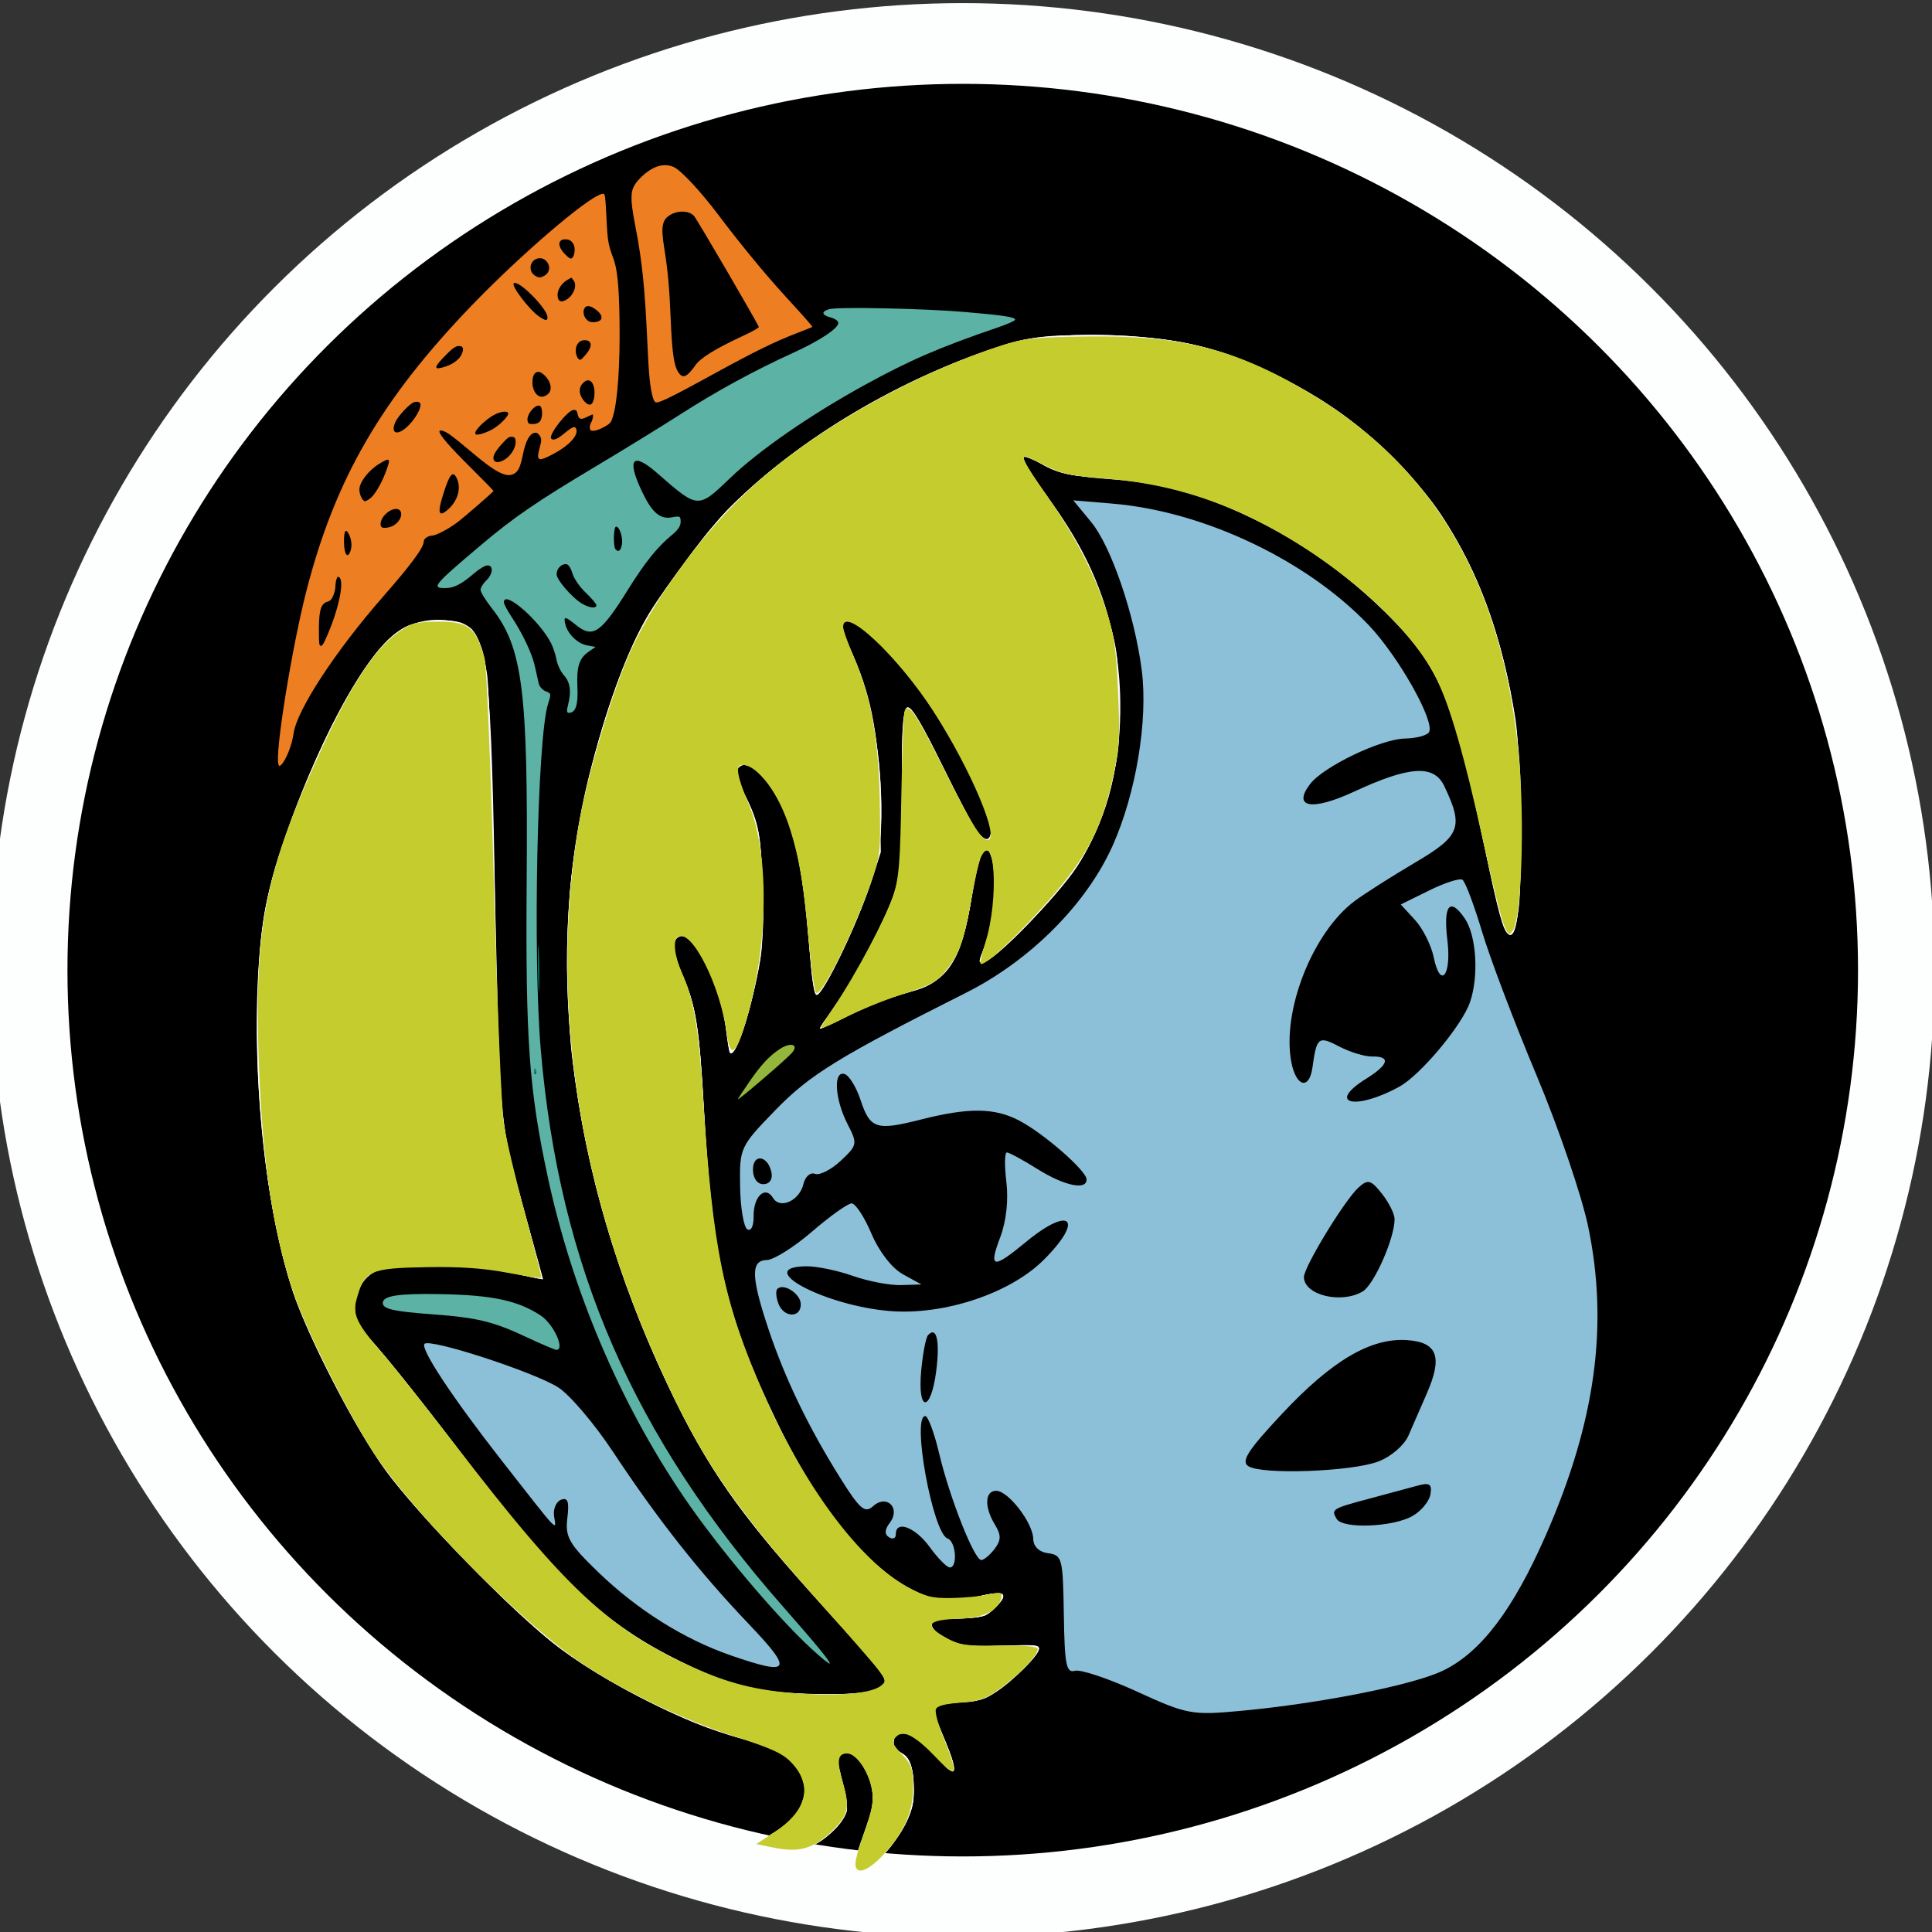 <?xml version="1.0" encoding="UTF-8" standalone="no"?>
<!-- Created with Inkscape (http://www.inkscape.org/) -->

<svg
   xmlns:dc="http://purl.org/dc/elements/1.1/"
   xmlns:cc="http://creativecommons.org/ns#"
   xmlns:rdf="http://www.w3.org/1999/02/22-rdf-syntax-ns#"
   xmlns:svg="http://www.w3.org/2000/svg"
   xmlns="http://www.w3.org/2000/svg"
   xmlns:sodipodi="http://sodipodi.sourceforge.net/DTD/sodipodi-0.dtd"
   xmlns:inkscape="http://www.inkscape.org/namespaces/inkscape"
   version="1.1"
   id="svg915"
   width="690"
   height="690"
   viewBox="0 0 690 690"
   sodipodi:docname="themis.svg"
   inkscape:version="0.92.4 (5da689c313, 2019-01-14)">
  <rect x="0" y="0" width="690" height="690" fill="#333333" stroke="none"/>
  <defs
     id="defs919" />
  <sodipodi:namedview
     pagecolor="#ffffff"
     bordercolor="#666666"
     borderopacity="1"
     objecttolerance="10"
     gridtolerance="10"
     guidetolerance="10"
     inkscape:pageopacity="0"
     inkscape:pageshadow="2"
     inkscape:window-width="1920"
     inkscape:window-height="986"
     id="namedview917"
     showgrid="false"
     inkscape:zoom="0.34202899"
     inkscape:cx="-560.60593"
     inkscape:cy="345"
     inkscape:window-x="-11"
     inkscape:window-y="-11"
     inkscape:window-maximized="1"
     inkscape:current-layer="svg915" />
  <g
     transform="matrix(8.812,0,0,9.3,-127.129,-162.918)"
     id="g5174">
    <ellipse
       rx="37.835"
       ry="35.586"
       cy="54.774"
       cx="53.446"
       id="path1570"
       style="fill:#000000;fill-opacity:1;stroke:#fdffff;stroke-width:3.1;stroke-linecap:butt;stroke-miterlimit:4;stroke-dasharray:none;stroke-opacity:1" />
    <g
       inkscape:export-ydpi="96"
       inkscape:export-xdpi="96"
       transform="rotate(-0.923,1175.62,-1068.994)"
       id="g540">
      <path
         transform="scale(0.265)"
         inkscape:connector-curvature="0"
         id="path4099"
         d="m 115.386,267.847 c -0.098,-1.062 0.197,-2.065 1.507,-5.133 1.599,-3.744 1.803,-6.159 0.72,-8.543 -0.61,-1.343 -2.571,-3.378 -3.255,-3.378 -1.617,0 -1.773,1.081 -0.678,4.687 0.958,3.154 0.733,4.443 -1.105,6.337 -2.144,2.209 -4.036,3.058 -6.79,3.048 -1.277,-0.005 -3.034,-0.214 -3.905,-0.465 l -1.583,-0.456 2.28,-1.218 c 4.103,-2.192 5.744,-4.546 5.198,-7.456 -0.294,-1.565 -2.3,-3.899 -4.174,-4.855 -0.737,-0.376 -2.878,-1.083 -4.759,-1.572 -8.691,-2.258 -22.356,-9.042 -29.307,-14.551 -6.14,-4.865 -18.235,-16.934 -23.85,-23.797 -4.344,-5.311 -12.606,-20.535 -14.858,-27.381 -3.242,-9.855 -4.835,-21.789 -4.838,-36.25 -0.002,-10.756 0.457,-15.816 1.97,-21.712 2.497,-9.729 9.923,-25.394 15.553,-32.809 3.713,-4.891 6.188,-6.335 10.864,-6.338 3.614,-0.003 5.055,0.641 6.146,2.744 1.582,3.049 1.736,5.921 1.897,35.258 0.15,27.455 0.381,33.565 1.452,38.389 0.427,1.924 3.968,15.294 4.975,18.782 0.142,0.491 -0.315,0.456 -3.503,-0.263 -5.152,-1.162 -10.498,-1.656 -16.238,-1.498 -4.122,0.113 -5.134,0.253 -6.179,0.853 -2.339,1.344 -3.56,5.289 -2.349,7.594 0.278,0.53 1.179,1.607 2.001,2.393 1.933,1.847 5.995,6.792 12.992,15.817 15.01,19.362 21.725,25.68 33.251,31.29 7.737,3.766 11.841,4.786 20.549,5.11 6.323,0.235 9.274,-0.028 10.38,-0.924 1.337,-1.083 1.916,-0.33 -11.682,-15.188 C 97.884,215.236 92.944,208.097 87.619,196.811 80.213,181.115 75.743,165.586 73.963,149.365 73.321,143.514 73.409,130.621 74.131,124.744 75.598,112.809 79.651,98.961 84.383,89.722 86.194,86.184 90.999,79.549 95.486,74.386 104.141,64.43 120.215,54.628 137.292,48.894 c 7.58,-2.545 9.873,-2.873 18.313,-2.622 11.012,0.328 16.75,1.439 24.464,4.737 7.645,3.269 14.565,7.759 20.255,13.144 10.09,9.549 15.956,21.507 18.499,37.712 1.223,7.791 1.045,26.93 -0.288,30.999 -1.04,3.173 -1.894,0.979 -4.523,-11.615 -4.458,-21.355 -6.397,-26.121 -13.508,-33.184 C 194.353,81.955 188.051,77.466 180.249,73.636 171.5,69.342 165.063,67.544 156.142,66.904 c -5.153,-0.37 -7.036,-0.867 -9.659,-2.55 -1.892,-1.214 -2.127,-1.271 -2.127,-0.513 0,0.672 0.576,1.584 3.6,5.702 4.323,5.886 6.71,10.368 8.463,15.893 1.856,5.849 2.046,7.197 2.013,14.286 -0.029,6.181 -0.102,6.876 -1.128,10.77 -1.266,4.806 -3.308,9.392 -5.631,12.647 -3.023,4.236 -13.169,13.726 -14.675,13.726 -0.653,0 -0.649,-0.026 0.377,-2.463 1.079,-2.563 1.628,-5.793 1.584,-9.322 -0.042,-3.414 -0.33,-4.464 -1.226,-4.464 -0.879,0 -1.298,1.232 -2.279,6.716 -1.549,8.65 -4.071,12.394 -9.06,13.444 -2.991,0.63 -7.321,2.143 -10.936,3.82 -1.848,0.858 -3.414,1.506 -3.48,1.441 -0.066,-0.066 0.417,-0.75 1.073,-1.52 3.031,-3.561 9.14,-13.693 10.592,-17.566 1.018,-2.715 1.416,-7.077 1.444,-15.799 0.023,-7.221 0.279,-10.774 0.816,-11.311 0.585,-0.585 2.005,1.688 5.61,8.981 2.139,4.326 4.398,8.481 5.021,9.233 1.017,1.228 1.188,1.311 1.68,0.82 0.872,-0.872 0.02,-3.759 -2.775,-9.396 -3.517,-7.093 -7.617,-13.099 -12.047,-17.647 -3.834,-3.936 -5.648,-5.245 -6.706,-4.839 -0.793,0.304 -0.585,1.195 1.224,5.231 2.495,5.57 3.932,13.396 3.933,21.429 10e-4,5.171 -0.536,8.125 -2.304,12.679 -2.351,6.054 -6.944,14.464 -7.899,14.464 -0.529,0 -0.771,-1.618 -1.213,-8.085 -0.661,-9.676 -1.878,-15.486 -4.148,-19.806 -1.603,-3.051 -4.042,-5.416 -5.42,-5.257 -1.451,0.167 -1.432,1.425 0.067,4.378 1.959,3.858 2.424,6.082 2.622,12.528 0.129,4.214 0.022,6.769 -0.407,9.694 -0.957,6.524 -3.52,14.661 -4.735,15.031 -0.275,0.084 -0.488,-0.698 -0.63,-2.303 -0.424,-4.82 -2.648,-10.942 -4.911,-13.52 -1.177,-1.34 -2.073,-1.544 -2.947,-0.67 -0.693,0.693 -0.503,1.612 1.028,4.974 2.115,4.644 2.546,7.472 3.059,20.048 0.864,21.215 3.126,30.788 10.923,46.232 6.707,13.284 14.876,22.353 22.161,24.603 2.793,0.863 4.621,0.909 7.389,0.188 2.288,-0.596 4.165,-0.698 4.165,-0.227 0,0.583 -1.492,2.205 -2.514,2.734 -0.704,0.364 -2.142,0.529 -4.623,0.529 -2.91,0 -3.641,0.105 -3.811,0.549 -0.301,0.785 0.715,1.757 2.848,2.722 1.691,0.765 2.337,0.837 7.533,0.837 4.485,0 5.718,0.103 5.847,0.487 0.261,0.781 -4.209,4.772 -6.968,6.222 -2.275,1.196 -2.794,1.326 -5.263,1.326 -2.736,0 -4.121,0.383 -4.121,1.141 0,0.221 0.625,1.782 1.389,3.47 1.58,3.49 1.98,4.895 1.483,5.202 -0.19,0.117 -0.633,-0.092 -0.983,-0.466 -3.188,-3.394 -3.95,-4.114 -4.841,-4.575 -0.563,-0.291 -1.454,-0.479 -1.981,-0.418 -0.794,0.092 -0.978,0.311 -1.071,1.282 -0.098,1.021 0.023,1.219 0.948,1.541 1.421,0.495 2.025,2.048 2.005,5.145 -0.014,2.129 -0.193,2.829 -1.202,4.716 -0.652,1.219 -1.76,2.887 -2.462,3.708 -2.301,2.688 -5.346,4.411 -5.468,3.094 z"
         style="fill:#f9f9f9;stroke-width:0.358;stroke-linecap:butt;stroke-miterlimit:4;stroke-dasharray:none" />
      <path
         transform="scale(0.265)"
         inkscape:connector-curvature="0"
         id="path4101"
         d="m 115.386,267.847 c -0.096,-1.046 0.193,-2.058 1.549,-5.423 1.28,-3.175 1.414,-3.789 1.242,-5.686 -0.215,-2.369 -1.512,-4.63 -3.2,-5.577 -0.872,-0.49 -1.018,-0.482 -1.581,0.081 -0.589,0.589 -0.577,0.788 0.226,3.944 0.524,2.06 0.753,3.694 0.602,4.296 -0.314,1.25 -2.621,3.556 -4.586,4.584 -1.799,0.941 -5.238,1.096 -7.759,0.349 l -1.583,-0.469 2.266,-1.211 c 2.745,-1.467 3.781,-2.395 4.724,-4.235 1.325,-2.585 0.183,-5.51 -2.968,-7.595 -0.774,-0.513 -3.293,-1.447 -5.596,-2.077 -5.476,-1.497 -9.09,-2.943 -15.617,-6.248 -10.159,-5.145 -15.146,-8.916 -25.741,-19.465 -11.705,-11.654 -15.453,-16.733 -22.137,-30.004 -1.782,-3.538 -3.819,-8.21 -4.526,-10.383 -3.393,-10.426 -5.222,-25.636 -4.785,-39.792 0.362,-11.716 1.418,-17.59 4.641,-25.821 6.363,-16.247 13.681,-27.901 19.051,-30.34 2.109,-0.958 7.148,-1.105 8.822,-0.257 3.649,1.847 4.12,6.623 4.135,41.955 0.013,29.759 -0.002,29.596 4.131,44.728 1.266,4.635 2.302,8.453 2.302,8.484 0,0.031 -1.617,-0.307 -3.593,-0.751 -5.057,-1.137 -10.985,-1.676 -16.501,-1.501 -5.305,0.168 -6.503,0.56 -7.69,2.513 -1.826,3.006 -1.468,5.315 1.251,8.074 1.915,1.943 6.968,8.154 15.3,18.809 13.35,17.072 20.075,23.176 31.666,28.742 7.416,3.562 11.271,4.528 19.473,4.883 6.268,0.271 9.764,-0.03 10.883,-0.936 0.709,-0.574 0.748,-0.746 0.342,-1.504 -0.488,-0.912 -3.583,-4.408 -10.734,-12.126 C 98.475,216.1 93.578,209.175 88.031,197.676 75.333,171.353 70.75,143.987 74.916,119.365 c 2.071,-12.238 7.246,-26.951 11.952,-33.978 2.87,-4.286 9.681,-12.449 12.672,-15.186 10.709,-9.801 25.98,-18.055 41.958,-22.678 3.187,-0.922 4.555,-1.113 9.107,-1.272 9.457,-0.33 18.763,0.821 25.424,3.146 4.335,1.513 11.056,4.841 15.08,7.466 16.533,10.789 25.588,26.332 28.091,48.217 0.464,4.054 0.552,7.157 0.407,14.286 -0.231,11.356 -0.902,15.733 -2.239,14.623 -0.74,-0.615 -1.383,-3.033 -3.409,-12.837 -4.182,-20.232 -6.206,-25.429 -12.431,-31.916 -6.284,-6.549 -13.285,-11.652 -21.636,-15.769 -8.018,-3.953 -15.098,-5.895 -23.929,-6.561 -4.987,-0.376 -6.429,-0.758 -9.582,-2.538 -1.429,-0.807 -2.025,-0.996 -2.025,-0.643 0,0.632 1.421,2.876 4.162,6.573 6.594,8.893 9.665,17.318 10.01,27.459 0.344,10.116 -1.931,18.462 -6.963,25.536 -3.014,4.238 -13.033,13.571 -14.566,13.571 -0.653,0 -0.649,-0.026 0.377,-2.463 1.492,-3.546 2.089,-9.592 1.247,-12.626 -0.837,-3.013 -1.998,-0.978 -3.166,5.546 -1.627,9.086 -3.921,12.318 -9.674,13.626 -3.066,0.697 -6.8,2.034 -10.68,3.824 -1.652,0.762 -3.057,1.331 -3.123,1.265 -0.066,-0.066 0.723,-1.181 1.753,-2.477 4.219,-5.309 9.802,-15.335 10.593,-19.027 0.267,-1.246 0.57,-6.583 0.729,-12.846 0.259,-10.21 0.421,-11.964 1.107,-11.964 0.645,0 2.188,2.593 5.418,9.107 4.735,9.549 5.785,11.109 6.72,9.983 0.664,-0.8 -0.037,-3.359 -2.162,-7.895 -3.762,-8.03 -8.826,-15.388 -13.973,-20.302 -3.218,-3.073 -4.574,-3.971 -5.471,-3.627 -0.738,0.283 -0.497,1.287 1.26,5.234 2.455,5.516 3.906,13.46 3.901,21.358 -0.004,5.623 -0.453,8.074 -2.371,12.928 -2.441,6.177 -7.043,14.643 -7.96,14.643 -0.398,0 -0.662,-1.981 -1.097,-8.214 -0.895,-12.832 -2.876,-19.698 -6.819,-23.641 -1.39,-1.39 -1.968,-1.738 -2.738,-1.65 -1.448,0.167 -1.436,1.39 0.04,4.209 2.235,4.267 2.545,6.034 2.54,14.475 -0.004,6.399 -0.12,8.029 -0.793,11.102 -1.455,6.645 -3.738,12.681 -4.507,11.916 -0.109,-0.108 -0.362,-1.644 -0.562,-3.414 -0.42,-3.707 -1.221,-6.252 -3.085,-9.799 -1.826,-3.475 -3.338,-4.597 -4.556,-3.379 -0.656,0.656 -0.359,1.902 1.413,5.934 1.621,3.688 2.186,7.654 2.635,18.529 0.795,19.21 2.36,27.398 7.581,39.647 7.935,18.618 18.231,30.642 27.615,32.25 1.882,0.322 2.723,0.284 4.881,-0.22 3.126,-0.731 4.571,-0.773 4.571,-0.132 0,0.54 -1.597,2.113 -2.744,2.702 -0.429,0.22 -2.403,0.401 -4.386,0.401 -2.915,0 -3.647,0.105 -3.817,0.549 -0.301,0.785 0.715,1.757 2.848,2.722 1.718,0.777 2.262,0.832 7.653,0.778 5.13,-0.052 5.804,0.008 5.804,0.518 0,0.855 -3.77,4.36 -6.429,5.975 -2.168,1.317 -2.546,1.423 -5.714,1.595 -3.327,0.181 -4.286,0.427 -4.286,1.098 0,0.185 0.643,1.764 1.429,3.51 1.628,3.616 2.103,5.398 1.437,5.398 -0.24,0 -1.33,-0.967 -2.422,-2.148 -2.276,-2.463 -3.883,-3.566 -5.195,-3.566 -1.649,0 -1.739,2.585 -0.104,2.996 1.181,0.296 1.821,2.092 1.804,5.065 -0.017,3.05 -1.106,5.492 -3.793,8.508 -2.479,2.782 -5.219,4.313 -5.341,2.985 z"
         style="fill:#f9f9f9;stroke-width:0.358;stroke-linecap:butt;stroke-miterlimit:4;stroke-dasharray:none" />
      <path
         transform="scale(0.265)"
         inkscape:connector-curvature="0"
         id="path4103"
         d="m 115.317,267.807 c -0.169,-0.441 0.126,-1.37 2.283,-7.192 0.891,-2.406 0.844,-4.289 -0.161,-6.429 -1.246,-2.652 -2.801,-3.76 -4.024,-2.866 -0.63,0.461 -0.623,0.599 0.2,3.833 0.477,1.876 0.755,3.741 0.631,4.23 -0.399,1.565 -2.352,3.49 -4.729,4.659 -2.09,1.029 -2.528,1.118 -4.541,0.926 -1.225,-0.117 -2.762,-0.401 -3.415,-0.631 l -1.188,-0.419 2.001,-1.116 c 3.085,-1.722 4.355,-2.903 5.036,-4.688 0.526,-1.376 0.556,-1.853 0.197,-3.054 -0.921,-3.074 -3.138,-4.606 -9.016,-6.231 -10.012,-2.767 -23.083,-9.528 -30.663,-15.86 -7.441,-6.215 -18.87,-17.902 -23.412,-23.938 -4.51,-5.995 -11.604,-19.568 -13.917,-26.629 -4.571,-13.954 -6.135,-37.685 -3.52,-53.396 1.892,-11.366 12.019,-32.657 18.721,-39.358 2.361,-2.361 4.316,-3.372 7.171,-3.707 2.542,-0.299 5.712,0.363 6.682,1.395 1.002,1.067 1.748,3.281 2.225,6.607 0.24,1.671 0.508,14.459 0.687,32.742 0.337,34.511 0.093,31.753 4.101,46.359 1.283,4.676 2.333,8.553 2.333,8.615 0,0.062 -1.246,-0.173 -2.768,-0.524 -5.357,-1.234 -8.537,-1.567 -15.089,-1.58 -5.999,-0.012 -6.737,0.055 -8.013,0.724 -2.59,1.359 -3.718,4.963 -2.376,7.594 0.418,0.82 0.896,1.49 1.061,1.49 0.431,0 7.53,8.59 14.168,17.143 14.243,18.352 21.058,24.808 32.007,30.321 8.258,4.158 12.652,5.289 21.903,5.634 5.941,0.222 9.37,-0.159 10.176,-1.13 0.761,-0.916 0.268,-1.559 -8.214,-10.717 C 98.363,216.049 93.792,209.696 87.761,197.13 73.04,166.461 69.498,134.361 77.803,106.899 80.743,97.179 83.745,90.05 86.855,85.406 89.434,81.554 96.301,73.203 98.847,70.822 109.677,60.69 126.058,51.779 141.996,47.348 c 5.904,-1.641 18.656,-1.525 27.427,0.25 7.131,1.443 15.384,5.067 22.819,10.02 5.642,3.758 12.647,10.612 16.005,15.661 5.579,8.386 9.052,17.97 10.81,29.837 0.637,4.302 0.65,23.604 0.018,27.274 -0.565,3.278 -0.997,4.189 -1.708,3.599 -0.725,-0.602 -1.375,-3.01 -3.225,-11.945 -4.662,-22.516 -6.591,-27.081 -14.754,-34.916 -11.863,-11.387 -26.88,-18.685 -40.948,-19.901 -6.663,-0.576 -8.241,-0.915 -11.131,-2.39 -1.42,-0.725 -2.678,-1.223 -2.794,-1.107 -0.333,0.333 0.624,1.899 4.097,6.707 6.903,9.555 10.032,18.574 10.028,28.902 -0.003,8.842 -2.128,16.487 -6.355,22.868 -3.117,4.704 -13.499,14.658 -15.29,14.658 -0.625,0 -0.621,-0.091 0.078,-1.708 1.59,-3.677 2.391,-10.297 1.598,-13.203 -0.831,-3.046 -1.83,-1.469 -3.084,4.87 -1.141,5.765 -1.905,8.084 -3.364,10.205 -1.391,2.022 -3.338,3.16 -6.994,4.086 -3.301,0.837 -6.281,1.928 -10.295,3.769 -1.548,0.71 -2.879,1.227 -2.958,1.148 -0.079,-0.079 0.451,-0.848 1.177,-1.709 3.012,-3.572 8.858,-13.388 10.377,-17.421 1.084,-2.881 1.521,-7.673 1.551,-17.002 0.02,-6.283 0.289,-9.525 0.836,-10.071 0.56,-0.56 1.974,1.668 5.474,8.627 2.079,4.134 4.247,8.199 4.819,9.034 1.058,1.546 1.94,1.93 2.297,1.001 0.655,-1.707 -3.633,-10.927 -8.494,-18.264 -4.949,-7.469 -12.461,-14.707 -13.507,-13.014 -0.358,0.579 -0.06,1.588 1.532,5.188 2.622,5.929 3.632,11.787 3.634,21.071 l 0.001,7.143 -1.195,3.393 c -2.141,6.078 -7.901,17.143 -8.924,17.143 -0.431,0 -0.679,-1.728 -1.124,-7.857 -0.679,-9.352 -1.419,-13.511 -3.239,-18.205 -1.809,-4.666 -5.417,-8.418 -6.906,-7.182 -0.81,0.672 -0.728,1.165 0.654,3.909 2.237,4.443 2.521,6.1 2.51,14.692 -0.009,7.152 -0.079,7.972 -1.016,11.956 -1.558,6.626 -3.549,11.619 -4.323,10.845 -0.087,-0.087 -0.312,-1.517 -0.501,-3.179 -0.789,-6.94 -4.98,-15.013 -7.104,-13.683 -1.045,0.654 -0.886,2.087 0.626,5.641 1.871,4.396 2.401,7.887 2.877,18.956 0.941,21.858 2.873,30.387 10.356,45.714 7.357,15.069 16.231,24.582 24.521,26.286 1.9,0.391 2.596,0.37 5.008,-0.148 4.765,-1.024 5.828,-0.67 3.767,1.252 -1.614,1.505 -2.374,1.718 -6.148,1.718 -3.03,0 -3.642,0.095 -3.834,0.593 -0.302,0.787 1.321,2.074 3.643,2.888 1.446,0.507 2.821,0.612 7.232,0.553 4.899,-0.066 5.446,-0.013 5.446,0.529 0,0.834 -4.097,4.643 -6.601,6.136 -1.873,1.117 -2.407,1.255 -5.592,1.447 -1.937,0.117 -3.695,0.385 -3.905,0.596 -0.273,0.273 0.038,1.374 1.082,3.826 1.623,3.814 2.1,5.575 1.51,5.575 -0.21,0 -1.558,-1.184 -2.996,-2.632 -1.76,-1.772 -2.997,-2.716 -3.785,-2.889 -2.21,-0.485 -3.083,1.484 -1.148,2.591 1.442,0.825 1.976,2.271 1.951,5.289 -0.017,2.052 -0.215,2.921 -1.034,4.54 -2.225,4.397 -7.434,8.8 -8.163,6.899 z"
         style="fill:#f9f9f9;stroke-width:0.358;stroke-linecap:butt;stroke-miterlimit:4;stroke-dasharray:none" />
      <path
         transform="scale(0.265)"
         inkscape:connector-curvature="0"
         id="path148"
         d="m 115.435,267.164 c 0,-0.54 0.477,-2.171 1.059,-3.625 1.788,-4.464 2.024,-5.727 1.461,-7.82 -0.665,-2.469 -2.308,-4.573 -3.572,-4.573 -1.44,0 -1.609,1.043 -0.683,4.226 1.034,3.558 0.752,4.691 -1.727,6.931 -2.743,2.478 -5.097,3.11 -8.757,2.35 l -2.891,-0.6 2.68,-1.609 c 5.142,-3.087 6.167,-6.708 2.863,-10.117 -1.295,-1.336 -2.94,-2.086 -8.55,-3.899 -7.916,-2.558 -17.118,-6.93 -23.504,-11.168 -9.122,-6.054 -25.435,-22.281 -31.279,-31.114 -3.726,-5.632 -10.109,-18.252 -11.759,-23.25 -2.943,-8.914 -4.327,-18.507 -4.689,-32.51 -0.526,-20.353 1.339,-28.55 10.637,-46.74 4.348,-8.507 8.015,-13.617 11.393,-15.875 2.151,-1.438 2.824,-1.625 5.85,-1.625 5.193,0 6.284,0.791 7.577,5.5 0.264,0.963 0.662,15.7 0.885,32.75 0.241,18.499 0.635,32.55 0.977,34.844 0.315,2.114 1.68,7.953 3.034,12.975 1.353,5.023 2.398,9.195 2.32,9.272 -0.077,0.077 -2.44,-0.306 -5.251,-0.85 -3.597,-0.697 -7.185,-0.991 -12.118,-0.991 -8.952,0 -9.679,0.309 -10.984,4.659 -0.606,2.02 0.111,3.473 3.714,7.529 1.74,1.959 6.69,8.053 10.999,13.541 16.971,21.615 23.509,27.53 36.791,33.285 5.26,2.279 9.737,3.308 16.363,3.761 5.677,0.388 10.086,0.004 11.456,-0.998 0.865,-0.633 0.847,-0.745 -0.377,-2.346 -0.707,-0.925 -4.385,-5.057 -8.174,-9.182 -14.213,-15.474 -19.217,-22.864 -25.901,-38.25 -11.059,-25.459 -14.422,-51.379 -9.787,-75.428 1.39,-7.213 5.504,-19.614 8.437,-25.434 4.295,-8.522 12.693,-18.597 20.754,-24.897 9.627,-7.524 23.87,-14.677 36.51,-18.336 3.551,-1.028 5.007,-1.152 13.24,-1.125 14.568,0.047 22.824,2.199 34.177,8.912 18.886,11.166 28.834,28.285 30.854,53.093 0.759,9.322 0.029,23.269 -1.313,25.082 -0.598,0.808 -0.717,0.733 -1.387,-0.866 -0.403,-0.963 -1.772,-6.588 -3.042,-12.5 -2.526,-11.761 -4.702,-19.364 -6.654,-23.242 -4.322,-8.588 -17.245,-19.192 -30.283,-24.849 -6.057,-2.628 -12.346,-4.247 -19.102,-4.916 -6.66,-0.66 -7.359,-0.816 -10.358,-2.314 -1.297,-0.648 -2.478,-1.178 -2.625,-1.178 -0.703,0 -0.005,1.264 3.049,5.517 4.208,5.86 7.222,11.574 8.96,16.983 1.163,3.62 1.4,5.365 1.603,11.772 0.208,6.578 0.099,8.085 -0.863,12 -1.912,7.781 -4.296,11.98 -10.376,18.272 -4.984,5.158 -9.911,9.351 -10.407,8.855 -0.121,-0.121 0.244,-1.54 0.81,-3.152 2.16,-6.146 1.712,-16.462 -0.532,-12.268 -0.288,0.539 -0.972,3.213 -1.519,5.943 -1.153,5.751 -1.943,7.848 -3.777,10.028 -1.689,2.007 -2.294,2.315 -7.534,3.833 -2.382,0.69 -6.02,2.036 -8.085,2.99 -2.065,0.954 -3.825,1.664 -3.911,1.577 -0.086,-0.086 0.843,-1.495 2.066,-3.129 3.304,-4.417 8.177,-12.805 9.345,-16.087 0.864,-2.428 1.088,-4.721 1.417,-14.479 0.215,-6.377 0.545,-11.844 0.734,-12.149 0.653,-1.057 1.771,0.589 5.771,8.498 4.009,7.926 5.621,10.496 6.585,10.496 1.961,0 -2.365,-10.196 -7.942,-18.717 -5.334,-8.152 -13.661,-15.765 -13.661,-12.492 0,0.435 0.702,2.39 1.559,4.343 2.531,5.767 3.6,11.91 3.631,20.866 0.025,7.337 -0.049,7.95 -1.395,11.5 -2.773,7.313 -8.028,16.977 -8.8,16.182 -0.231,-0.238 -0.672,-3.582 -0.98,-7.432 -0.674,-8.438 -1.232,-11.959 -2.575,-16.25 -1.676,-5.356 -4.829,-9.5 -7.229,-9.5 -1.061,0 -0.782,1.648 0.985,5.821 3.21,7.58 2.539,22.03 -1.526,32.887 -1.262,3.37 -1.995,3.428 -2.404,0.191 -0.889,-7.043 -5.202,-15.426 -7.277,-14.143 -0.792,0.489 -0.544,2.825 0.555,5.244 1.758,3.866 2.431,8.042 2.952,18.312 1.104,21.755 2.63,29.435 8.479,42.688 6.019,13.636 14.362,24.625 21.684,28.558 2.642,1.419 3.597,1.662 6.59,1.676 1.925,0.009 4.477,-0.176 5.672,-0.411 1.925,-0.378 2.152,-0.327 2,0.447 -0.356,1.814 -2.728,2.934 -6.305,2.977 -5.206,0.063 -5.749,0.862 -1.957,2.879 1.807,0.961 2.865,1.113 7.799,1.118 3.711,0.004 5.772,0.198 5.892,0.557 0.246,0.736 -3.005,3.86 -6.072,5.835 -2.026,1.305 -3.092,1.627 -5.913,1.786 -2.392,0.135 -3.526,0.413 -3.717,0.912 -0.152,0.395 0.293,2.112 0.988,3.816 2.4,5.884 2.17,6.477 -1.179,3.037 -2.832,-2.91 -4.764,-3.972 -5.744,-3.158 -0.995,0.826 -0.918,1.108 0.786,2.891 1.307,1.368 1.5,1.935 1.5,4.416 0,3.608 -1.404,6.609 -4.58,9.787 -2.505,2.507 -4.42,3.111 -4.42,1.394 z"
         style="fill:#c5cc2e;fill-opacity:1;stroke-width:0.501;stroke-linecap:butt;stroke-miterlimit:4;stroke-dasharray:none" />
      <g
         id="g524">
        <path
           style="fill:#00977a;fill-opacity:1;stroke-width:0.354;stroke-linecap:butt;stroke-miterlimit:4;stroke-dasharray:none"
           d="m 68.166,151.307 c 0.017,-0.412 0.101,-0.496 0.214,-0.214 0.102,0.255 0.09,0.56 -0.028,0.678 -0.117,0.117 -0.201,-0.091 -0.186,-0.464 z"
           id="path79"
           inkscape:connector-curvature="0"
           transform="scale(0.265)" />
        <path
           style="fill:#00977a;fill-opacity:1;stroke-width:0.354;stroke-linecap:butt;stroke-miterlimit:4;stroke-dasharray:none"
           d="m 68.988,136.664 c 0,-3.014 0.054,-4.247 0.12,-2.74 0.066,1.507 0.066,3.973 0,5.48 -0.066,1.507 -0.12,0.274 -0.12,-2.74 z"
           id="path83"
           inkscape:connector-curvature="0"
           transform="scale(0.265)" />
        <path
           style="fill:#ee7e22;fill-opacity:1;stroke-width:0.177;stroke-linecap:butt;stroke-miterlimit:4;stroke-dasharray:none"
           d="m 29.762,106.448 c -0.566,-1.476 2.316,-16.923 4.69,-25.132 4.66,-16.115 11.866,-27.489 25.888,-40.863 7.515,-7.167 17.806,-15.277 20.125,-15.859 0.433,-0.109 0.482,-0.068 0.565,0.472 0.05,0.325 0.131,1.824 0.18,3.331 0.094,2.911 0.225,3.701 0.893,5.392 0.626,1.585 0.855,4.057 0.851,9.192 -0.005,6.345 -0.473,11.62 -1.232,13.871 -0.291,0.864 -0.407,0.993 -1.315,1.465 -0.548,0.285 -1.263,0.53 -1.591,0.546 -0.498,0.024 -0.605,-0.039 -0.653,-0.38 -0.032,-0.224 0.068,-0.599 0.221,-0.833 0.246,-0.376 0.389,-1.145 0.213,-1.145 -0.036,0 -0.439,0.165 -0.894,0.366 -0.945,0.418 -1.23,0.307 -1.4,-0.547 -0.085,-0.424 -0.196,-0.526 -0.57,-0.526 -0.893,0 -3.89,3.469 -3.518,4.072 0.216,0.35 0.907,0.149 1.792,-0.522 1.537,-1.166 1.91,-1.296 2.09,-0.73 0.285,0.898 -1.162,2.336 -3.491,3.469 -2.443,1.189 -2.751,1.063 -2.161,-0.881 0.341,-1.123 0.332,-1.395 -0.06,-1.879 -0.251,-0.309 -0.43,-0.373 -0.795,-0.281 -0.694,0.174 -1.292,1.226 -1.703,2.995 -0.453,1.951 -0.755,2.538 -1.482,2.885 -1.157,0.552 -2.817,-0.307 -6.475,-3.348 -1.264,-1.051 -2.705,-2.185 -3.202,-2.519 -0.853,-0.574 -1.575,-0.786 -1.575,-0.461 0,0.492 1.528,2.22 4.613,5.218 1.935,1.881 3.519,3.464 3.519,3.519 0,0.128 -4.602,3.787 -5.684,4.519 -1.353,0.916 -3.207,1.799 -3.778,1.8 -0.62,0.001 -1.321,0.433 -1.321,0.813 0,0.879 -1.945,3.302 -6.372,7.938 -7.368,7.715 -13.435,16.204 -13.974,19.553 -0.273,1.695 -1.264,3.953 -2.004,4.567 -0.227,0.188 -0.293,0.176 -0.389,-0.074 z m 7.429,-17.909 c 2.017,-3.98 3.142,-8.368 2.32,-9.05 -0.218,-0.181 -0.293,-0.137 -0.442,0.255 -0.099,0.26 -0.181,0.726 -0.184,1.036 -0.002,0.31 -0.156,0.897 -0.341,1.306 -0.259,0.571 -0.47,0.777 -0.911,0.892 -0.969,0.251 -1.295,1.134 -1.369,3.715 -0.034,1.192 -0.017,2.286 0.038,2.431 0.178,0.463 0.449,0.286 0.889,-0.583 z M 41.309,75.583 c 0.233,-0.669 0.139,-1.583 -0.239,-2.329 -0.484,-0.956 -0.767,-0.507 -0.767,1.219 0,1.793 0.555,2.405 1.006,1.11 z m 6.689,-3.525 c 0.742,-0.459 1.18,-1.134 1.111,-1.712 -0.113,-0.94 -1.487,-0.819 -2.529,0.223 -0.586,0.586 -0.824,1.405 -0.502,1.728 0.244,0.244 1.365,0.105 1.92,-0.239 z m 8.511,-2.339 c 1.378,-1.265 1.838,-2.932 1.187,-4.304 -0.558,-1.176 -1.075,-0.655 -2.026,2.044 -0.797,2.262 -0.881,3.011 -0.336,3.011 0.197,0 0.726,-0.338 1.176,-0.751 z M 44.328,68.172 c 0.709,-0.433 1.774,-2.048 2.501,-3.793 0.869,-2.087 0.77,-2.217 -0.955,-1.253 -1.669,0.933 -3.096,2.639 -3.096,3.7 0,0.788 0.468,1.687 0.884,1.696 0.049,0.001 0.349,-0.157 0.666,-0.35 z m 21.011,-5.52 c 0.847,-0.58 1.505,-1.691 1.443,-2.435 -0.044,-0.536 -0.119,-0.627 -0.56,-0.677 -0.427,-0.049 -0.687,0.124 -1.606,1.066 -1.15,1.178 -1.505,1.929 -1.128,2.383 0.279,0.336 1.082,0.19 1.852,-0.337 z M 63.235,58.417 c 1.135,-0.559 2.606,-1.938 2.474,-2.319 -0.149,-0.427 -1.475,-0.206 -2.531,0.421 -1.263,0.75 -2.545,1.942 -2.545,2.365 0,0.275 0.101,0.302 0.747,0.199 0.411,-0.066 1.246,-0.365 1.856,-0.665 z M 49.622,58.278 c 1.245,-0.759 2.702,-2.701 2.702,-3.602 0,-0.377 -0.396,-0.541 -0.964,-0.398 -0.651,0.163 -2.496,1.96 -2.927,2.85 -0.655,1.353 -0.07,1.919 1.189,1.151 z m 20.91,-0.889 c 0.353,-0.353 0.481,-1.406 0.246,-2.018 -0.386,-1.006 -2.392,0.841 -2.114,1.947 0.09,0.36 0.215,0.425 0.811,0.425 0.468,0 0.822,-0.118 1.057,-0.354 z m 8.128,-2.645 c 0.352,-0.658 0.408,-1.841 0.12,-2.531 -0.335,-0.802 -0.962,-0.888 -1.627,-0.224 -0.635,0.635 -0.592,1.591 0.109,2.443 0.6,0.728 1.114,0.843 1.398,0.313 z m -6.67,-1.441 c 0.613,-0.739 0.183,-2.015 -0.967,-2.867 -0.67,-0.496 -1.309,-0.206 -1.474,0.669 -0.286,1.524 0.51,2.883 1.569,2.679 0.31,-0.06 0.702,-0.276 0.872,-0.481 z M 56.29,49.181 c 1.175,-0.354 2.114,-1.021 2.459,-1.748 0.368,-0.775 0.227,-1.181 -0.41,-1.181 -0.563,0 -1.105,0.375 -2.524,1.747 -1.455,1.406 -1.327,1.725 0.475,1.182 z m 21.467,-1.422 c 1.045,-1.134 0.946,-2.037 -0.222,-2.037 -0.804,0 -1.346,0.612 -1.346,1.521 0,0.695 0.327,1.308 0.697,1.308 0.078,0 0.47,-0.356 0.871,-0.792 z m 2.33,-4.964 c 0.309,-0.372 0.025,-0.935 -0.758,-1.502 -0.845,-0.612 -1.458,-0.667 -1.732,-0.157 -0.388,0.724 0.151,1.808 0.978,1.965 0.552,0.105 1.295,-0.046 1.512,-0.307 z m -8.141,-0.5 c 0,-1.254 -4.452,-5.614 -5.085,-4.981 -0.387,0.387 2.362,3.911 3.787,4.855 0.995,0.659 1.298,0.689 1.298,0.126 z m 3.073,-2.57 c 1.041,-0.645 1.554,-2.019 1.003,-2.69 l -0.342,-0.416 -0.668,0.354 c -0.822,0.435 -1.475,1.369 -1.475,2.112 0,0.99 0.54,1.223 1.482,0.64 z m -3.439,-3.453 c 0.849,-0.439 0.983,-1.439 0.286,-2.136 -0.858,-0.858 -2.395,-0.256 -2.395,0.938 0,0.555 0.255,0.956 0.795,1.252 0.477,0.261 0.723,0.251 1.313,-0.054 z m 4.387,-2.614 c 0.277,-0.35 0.378,-1.224 0.197,-1.7 -0.227,-0.596 -0.665,-0.895 -1.324,-0.902 -1.179,-0.012 -1.215,1.008 -0.075,2.148 0.724,0.724 0.927,0.801 1.201,0.454 z"
           id="path335"
           inkscape:connector-curvature="0"
           transform="scale(0.265)" />
        <path
           style="fill:#ee7e22;fill-opacity:1;stroke-width:0.177;stroke-linecap:butt;stroke-miterlimit:4;stroke-dasharray:none"
           d="M 87.892,54.251 C 87.458,52.783 87.303,51.05 87.145,45.898 86.917,38.476 86.542,34.394 85.651,29.655 c -0.907,-4.829 -0.816,-5.748 0.722,-7.213 1.832,-1.747 3.724,-2.307 5.284,-1.565 1.112,0.53 4.039,3.613 6.635,6.99 3.296,4.288 7.076,8.785 10.087,12 3.122,3.334 4.111,4.441 4.026,4.507 -0.036,0.028 -1.06,0.395 -2.275,0.816 -3.496,1.211 -6.616,2.6 -13.03,5.804 -5.998,2.996 -8.041,3.919 -8.672,3.919 -0.24,0 -0.397,-0.195 -0.536,-0.663 z m 5.692,-3.624 c 0.311,-0.316 0.681,-0.74 0.822,-0.943 0.73,-1.051 3.139,-2.416 7.468,-4.232 1.382,-0.58 2.407,-1.107 2.364,-1.218 -0.296,-0.771 -9.259,-15.858 -9.665,-16.267 -0.719,-0.726 -2.262,-0.851 -3.442,-0.279 -1.435,0.695 -1.668,1.657 -1.174,4.864 0.495,3.213 0.698,5.751 0.821,10.253 0.146,5.359 0.427,7.154 1.266,8.081 0.423,0.467 0.904,0.386 1.54,-0.259 z"
           id="path337"
           inkscape:connector-curvature="0"
           transform="scale(0.265)" />
        <path
           style="fill:#8cc0d9;fill-opacity:1;stroke-width:1.002;stroke-linecap:butt;stroke-miterlimit:4;stroke-dasharray:none"
           d="m 158.934,242.913 c -4.368,-1.977 -8.643,-3.411 -9.5,-3.187 -1.322,0.347 -1.559,-0.894 -1.559,-8.183 0,-8.149 -0.116,-8.609 -2.25,-8.912 -1.379,-0.196 -2.25,-1.014 -2.25,-2.115 0,-2.332 -3.734,-7.065 -5.573,-7.065 -1.737,0 -1.85,2.35 -0.238,4.932 0.933,1.494 0.907,2.246 -0.122,3.486 -0.722,0.87 -1.647,1.581 -2.057,1.581 -1.069,0 -4.699,-9.102 -6.192,-15.522 -0.7,-3.013 -1.621,-5.478 -2.046,-5.478 -2.121,0 0.885,17.052 3.138,17.804 1.252,0.417 1.502,4.196 0.277,4.196 -0.447,0 -1.81,-1.35 -3.03,-3 -2.166,-2.929 -5.158,-4.055 -5.158,-1.941 0,0.582 -0.472,0.767 -1.049,0.411 -0.713,-0.441 -0.663,-1.113 0.158,-2.101 1.742,-2.099 -0.418,-4.187 -2.524,-2.439 -1.264,1.049 -2.033,0.408 -4.906,-4.092 -4.754,-7.449 -8.199,-14.472 -10.615,-21.643 -2.615,-7.763 -2.652,-10.193 -0.155,-10.193 1.051,0 4.187,-1.8 6.971,-4 2.783,-2.2 5.54,-4 6.125,-4 0.586,0 1.92,1.996 2.966,4.435 1.122,2.618 3.054,5.06 4.714,5.96 l 2.813,1.525 -3.124,0.04 c -1.718,0.022 -5.037,-0.635 -7.376,-1.46 -2.338,-0.825 -5.545,-1.5 -7.126,-1.5 -8.186,0 2.771,5.762 12.725,6.692 8.264,0.772 18.439,-2.252 23.655,-7.031 6.346,-5.812 4.245,-7.875 -2.683,-2.633 -5.124,3.877 -5.794,3.749 -3.916,-0.748 0.96,-2.296 1.37,-5.358 1.072,-8 -0.265,-2.354 -0.2,-4.278 0.145,-4.275 0.345,0.003 2.427,1.114 4.627,2.469 4.069,2.506 7.5,3.252 7.5,1.63 0,-1.263 -6.42,-6.752 -10.157,-8.685 -3.746,-1.937 -7.709,-2.04 -15.08,-0.39 -6.82,1.526 -7.752,1.221 -9.146,-2.998 -0.614,-1.859 -1.679,-3.564 -2.367,-3.789 -1.761,-0.576 -1.575,3.612 0.323,7.252 1.507,2.891 1.468,3.074 -1.131,5.309 -1.48,1.273 -3.266,2.095 -3.969,1.825 -0.702,-0.27 -1.504,0.377 -1.78,1.436 -0.63,2.411 -3.627,3.661 -4.683,1.953 -1.16,-1.877 -3.011,-0.279 -3.011,2.6 0,1.412 -0.435,2.231 -1,1.882 -0.55,-0.34 -1,-3.162 -1,-6.272 0,-5.566 0.086,-5.736 5.584,-10.934 5.353,-5.062 9.821,-7.572 29.44,-16.541 9.905,-4.528 18.627,-12.565 22.754,-20.967 3.681,-7.494 5.703,-18.032 4.851,-25.281 -0.94,-7.994 -4.369,-18.041 -7.378,-21.618 l -2.697,-3.205 5.973,0.568 c 13.946,1.326 29.613,8.673 38.926,18.256 4.472,4.601 9.912,14.094 8.96,15.635 -0.292,0.473 -1.967,0.864 -3.722,0.869 -3.683,0.011 -12.531,3.874 -14.599,6.373 -2.794,3.378 0.249,3.919 6.718,1.197 8.552,-3.599 12.277,-3.756 13.809,-0.58 2.89,5.99 2.364,7.24 -4.629,11 -3.58,1.925 -7.768,4.356 -9.307,5.402 -6.542,4.449 -11.482,15.826 -10.091,23.241 0.675,3.601 2.683,4.084 3.216,0.774 0.703,-4.368 0.99,-4.573 4.124,-2.952 1.633,0.844 3.891,1.535 5.018,1.535 2.897,0 2.533,1.218 -0.957,3.203 -6.244,3.553 -1.718,4.64 5.081,1.221 3.246,-1.632 9.709,-8.728 10.969,-12.042 1.443,-3.795 1.147,-9.663 -0.613,-12.177 -2.225,-3.176 -3.27,-1.955 -2.695,3.148 0.576,5.111 -1.191,7.125 -2.13,2.428 -0.35,-1.752 -1.6,-4.211 -2.777,-5.463 l -2.14,-2.278 4.361,-1.952 c 2.398,-1.074 4.705,-1.74 5.125,-1.48 0.42,0.26 1.709,3.646 2.864,7.524 1.155,3.879 4.755,13.311 8,20.961 3.245,7.651 6.647,17.594 7.56,22.101 2.909,14.356 0.655,28.313 -7.205,44.603 -5.163,10.702 -10.163,16.754 -15.972,19.334 -4.529,2.011 -18.674,4.456 -30.922,5.346 -7.638,0.555 -8.36,0.418 -15.941,-3.014 z m 42.433,-24.752 c 1.37,-0.693 2.652,-2.098 2.849,-3.121 0.29,-1.505 -0.091,-1.75 -1.991,-1.285 -1.292,0.317 -4.599,1.105 -7.349,1.752 -5.763,1.356 -5.924,1.448 -5.041,2.876 0.905,1.464 8.487,1.317 11.532,-0.223 z m -5.025,-8.017 c 1.956,-0.674 3.986,-2.283 4.659,-3.694 0.656,-1.375 1.96,-4.093 2.898,-6.039 2.536,-5.265 1.748,-7.396 -2.876,-7.777 -5.554,-0.458 -11.568,2.774 -19.335,10.39 -5.286,5.183 -6.395,6.762 -5.256,7.483 2.06,1.303 15.798,1.053 19.91,-0.363 z m -67.407,-14.24 c 0.65,-4.334 0.156,-6.503 -1.176,-5.17 -0.34,0.339 -0.848,2.664 -1.13,5.167 -0.683,6.061 1.398,6.064 2.307,0.003 z m -20.559,-9.985 c 0,-1.513 -2.637,-3.165 -3.567,-2.235 -0.264,0.264 -0.197,1.22 0.15,2.124 0.796,2.073 3.417,2.159 3.417,0.112 z m 85.945,-0.439 c 1.775,-0.95 5.055,-7.724 5.055,-10.439 0,-0.753 -0.848,-2.417 -1.885,-3.697 -1.647,-2.035 -2.097,-2.153 -3.562,-0.937 -2.146,1.781 -8.553,11.405 -8.553,12.848 0,2.603 5.625,4.002 8.945,2.225 z m -90.122,-18.696 c -0.487,-2.509 -2.823,-2.853 -2.823,-0.416 0,1.228 0.646,2.083 1.573,2.083 0.931,0 1.441,-0.68 1.25,-1.667 z"
           id="path339"
           inkscape:connector-curvature="0"
           transform="scale(0.265)" />
        <path
           style="fill:#8cc0d9;fill-opacity:1;stroke-width:1.002;stroke-linecap:butt;stroke-miterlimit:4;stroke-dasharray:none"
           d="m 96.863,236.652 c -7.129,-2.465 -14.188,-6.817 -20.066,-12.37 -4.433,-4.188 -5.021,-5.198 -4.618,-7.942 0.348,-2.37 0.121,-3.025 -0.921,-2.663 -0.76,0.265 -1.257,1.334 -1.105,2.377 0.319,2.185 0.893,2.781 -7.837,-8.145 -7.394,-9.254 -12.262,-16.47 -11.574,-17.158 0.818,-0.818 16.595,4.325 20.315,6.622 1.75,1.081 5.473,5.361 8.275,9.513 6.688,9.912 12.92,17.647 20.394,25.315 6.705,6.879 6.241,7.599 -2.863,4.451 z"
           id="path341"
           inkscape:connector-curvature="0"
           transform="scale(0.265)" />
        <path
           style="fill:#5cb2a5;fill-opacity:1;stroke-width:0.354;stroke-linecap:butt;stroke-miterlimit:4;stroke-dasharray:none"
           d="m 66.378,190.041 c -5.105,-2.372 -7.525,-2.967 -14.446,-3.557 -5.786,-0.493 -7.475,-0.885 -7.475,-1.739 0,-1.064 2.346,-1.374 8.807,-1.161 7.969,0.262 11.911,1.129 15.348,3.375 1.935,1.264 3.651,5.027 2.273,4.984 -0.243,-0.008 -2.272,-0.864 -4.508,-1.903 z"
           id="path349"
           inkscape:connector-curvature="0"
           transform="scale(0.265)" />
        <path
           style="fill:#5cb2a5;fill-opacity:1;stroke-width:0.354;stroke-linecap:butt;stroke-miterlimit:4;stroke-dasharray:none"
           d="M 109.22,235.911 C 103.716,230.937 95.109,220.913 89.996,213.524 80.468,199.752 73.444,183.379 69.976,166.855 67.312,154.162 66.89,147.005 67.446,123.898 68.109,96.317 67.373,90.088 62.77,84.353 c -0.933,-1.162 -1.696,-2.376 -1.696,-2.698 0,-0.322 0.398,-0.931 0.884,-1.354 1.057,-0.919 1.187,-2.187 0.225,-2.187 -0.362,0 -1.277,0.493 -2.033,1.095 -1.891,1.507 -3.098,2.087 -4.341,2.087 -2.348,0 -2.018,-0.373 5.442,-6.155 5.09,-3.945 8.638,-6.166 17.914,-11.215 4.214,-2.294 10.021,-5.555 12.905,-7.247 5.551,-3.258 11.355,-6.137 17.402,-8.634 4.051,-1.672 6.933,-3.42 6.933,-4.203 0,-0.279 -0.517,-0.642 -1.149,-0.806 -1.395,-0.362 -1.483,-0.887 -0.202,-1.209 1.335,-0.335 14.484,0.136 20.695,0.741 5.932,0.578 7.702,0.863 7.702,1.241 0,0.146 -1.153,0.617 -2.563,1.048 -9.094,2.778 -13.624,4.551 -20.757,8.125 -8.235,4.126 -16.155,9.14 -20.572,13.023 -5.085,4.471 -4.977,4.479 -11.25,-0.884 -3.671,-3.139 -4.608,-2.103 -2.353,2.603 1.504,3.139 2.714,4.17 4.549,3.876 1.232,-0.197 1.327,-0.15 1.327,0.661 0,0.597 -0.419,1.186 -1.322,1.86 -2.236,1.67 -4.22,3.925 -6.837,7.769 -4.321,6.348 -5.528,7.102 -8.104,5.062 -1.654,-1.31 -1.91,-1.324 -1.604,-0.088 0.351,1.419 1.841,2.816 3.296,3.089 l 1.269,0.238 -1.088,0.689 c -1.463,0.926 -1.883,2.133 -1.783,5.124 0.085,2.541 -0.331,3.676 -1.345,3.676 -0.353,0 -0.385,-0.27 -0.133,-1.147 0.559,-1.95 0.392,-3.278 -0.539,-4.283 -0.477,-0.515 -0.976,-1.533 -1.108,-2.261 -0.132,-0.729 -0.479,-1.802 -0.772,-2.385 -1.663,-3.316 -7.157,-8.002 -7.15,-6.099 8.49e-4,0.243 0.487,1.158 1.08,2.033 1.696,2.502 3.115,5.458 3.511,7.313 0.2,0.937 0.446,2.066 0.547,2.511 0.101,0.444 0.572,0.956 1.047,1.136 0.853,0.324 0.857,0.345 0.326,1.844 -1.721,4.856 -2.927,36.488 -1.912,50.129 2.341,31.46 13.243,56.217 35.803,81.306 5.055,5.622 7.129,8.106 6.933,8.302 -0.085,0.085 -1.312,-0.89 -2.725,-2.168 z M 68.387,151.232 c -0.113,-0.282 -0.197,-0.198 -0.214,0.214 -0.015,0.373 0.068,0.582 0.186,0.464 0.117,-0.117 0.13,-0.422 0.028,-0.678 z M 78.752,84.143 c 0,-0.184 -0.718,-1.007 -1.595,-1.829 -0.952,-0.893 -1.759,-2.04 -2.001,-2.848 -0.256,-0.854 -0.619,-1.353 -0.986,-1.353 -0.764,0 -1.429,0.691 -1.429,1.484 0,0.771 2.249,3.332 3.712,4.228 1.142,0.699 2.298,0.859 2.298,0.318 z m 4.028,-8.657 c 0.244,-0.972 -0.289,-2.676 -0.837,-2.676 -0.396,0 -0.508,2.918 -0.127,3.3 0.439,0.439 0.747,0.239 0.964,-0.624 z"
           id="path351"
           inkscape:connector-curvature="0"
           transform="scale(0.265)" />
        <path
           style="fill:#93b63d;fill-opacity:1;stroke-width:0.177;stroke-linecap:butt;stroke-miterlimit:4;stroke-dasharray:none"
           d="m 99.234,156.079 c 0,-0.063 0.793,-1.17 1.761,-2.46 1.831,-2.439 3.117,-3.715 4.727,-4.69 1.726,-1.046 3.035,-0.648 1.881,0.572 -0.864,0.913 -8.369,6.813 -8.369,6.578 z"
           id="path359"
           inkscape:connector-curvature="0"
           transform="scale(0.265)" />
      </g>
    </g>
  </g>
</svg>
